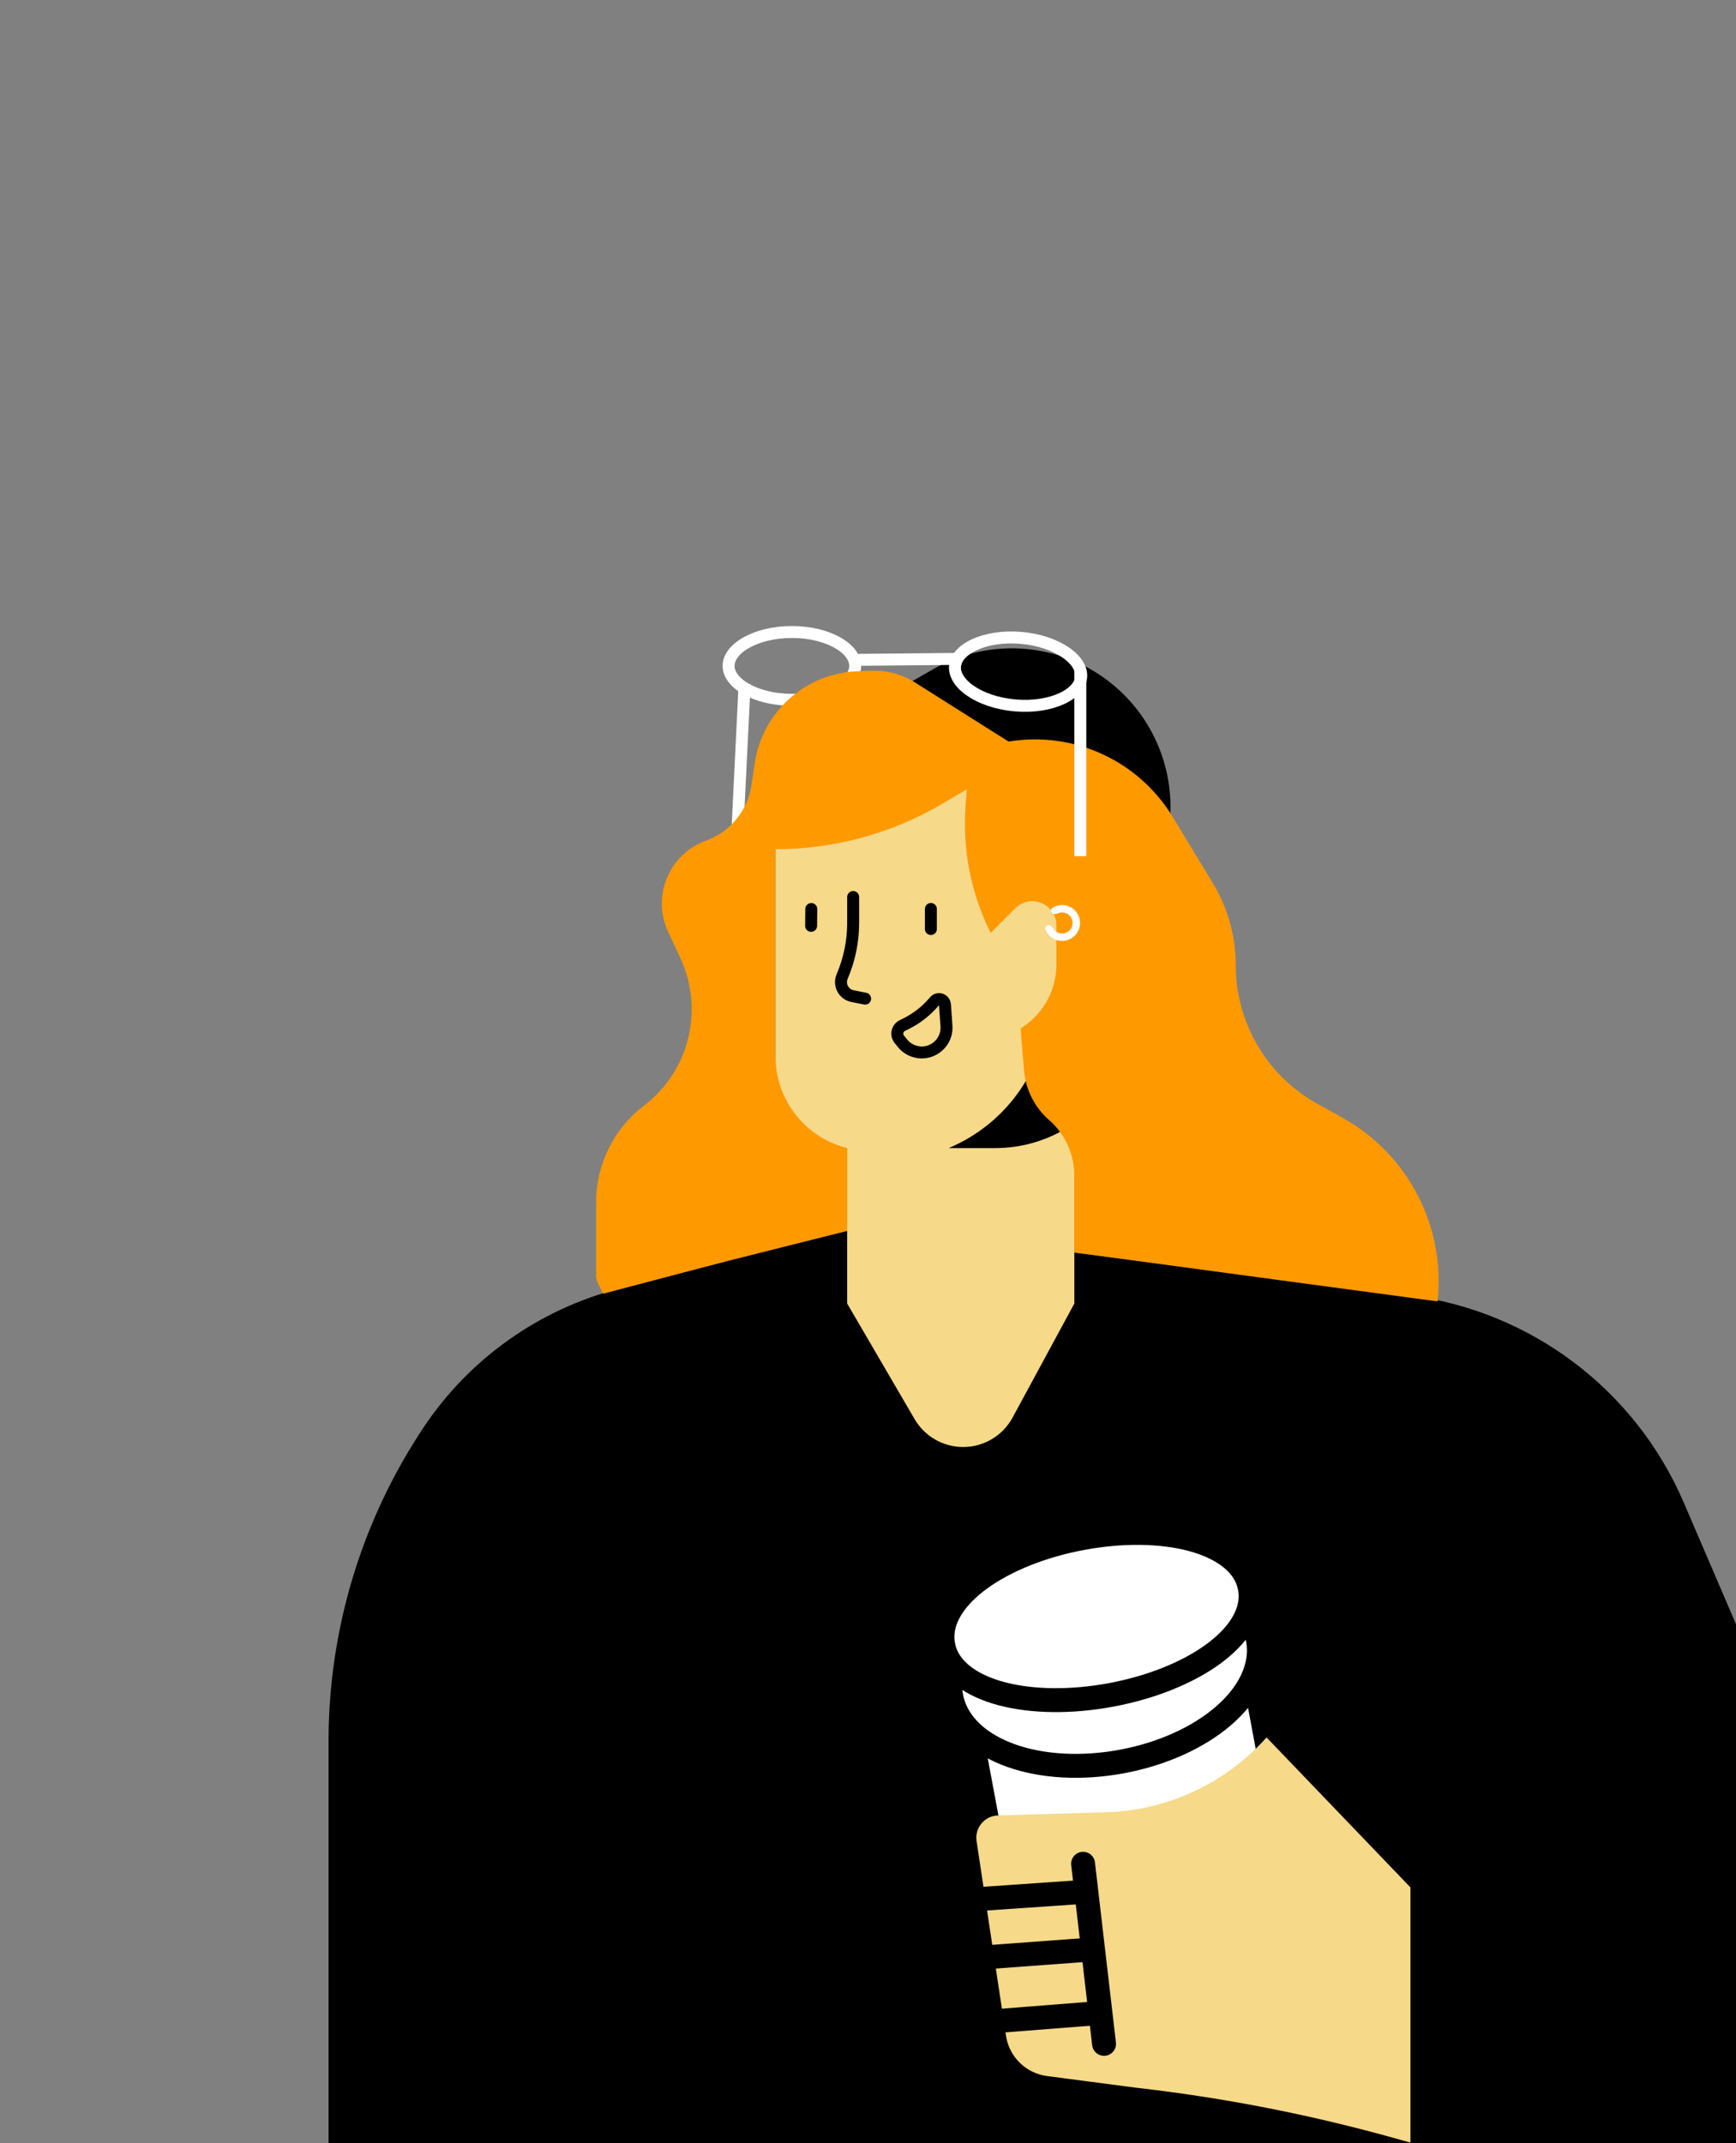 <svg width="729" height="900" viewBox="0 0 729 900" fill="none" xmlns="http://www.w3.org/2000/svg">
<rect x="0" y="0" width="729" height="900" fill="#808080" stroke="none"/>
<g clip-path="url(#clip0)">
<path d="M359.117 279.62C359.117 282.964 356.741 286.472 351.854 289.285C347.035 292.06 340.21 293.856 332.536 293.856C324.861 293.856 318.036 292.06 313.217 289.285C308.33 286.472 305.954 282.964 305.954 279.62C305.954 276.276 308.33 272.767 313.217 269.954C318.036 267.18 324.861 265.384 332.536 265.384C340.21 265.384 347.035 267.18 351.854 269.954C356.741 272.767 359.117 276.276 359.117 279.62Z" stroke="white" stroke-width="5.021"/>
<line x1="312.683" y1="287.222" x2="308.582" y2="370.874" stroke="white" stroke-width="5.021"/>
<path d="M391.837 281.023L357.315 300.76L487.662 392.619L491.335 343.865C492.96 322.298 484.015 301.284 467.343 287.506C445.975 269.846 415.903 267.264 391.837 281.023Z" fill="black"/>
<path d="M591.665 543.916L426.546 522.863V539.911L424.463 583.66C424.142 590.396 416.856 594.45 410.963 591.17C407.925 589.48 404.189 589.67 401.338 591.66L399.208 593.148C392.797 597.625 383.925 595.604 380.085 588.794L356.178 546.403L367.776 513.609L260.231 541.064C226.508 549.673 197.165 570.461 177.859 599.42C151.846 638.44 137.965 684.286 137.965 731.182V995.239H816.64C822.807 937.972 814.102 880.082 791.364 827.161L707.025 630.869C686.676 583.507 642.8 550.435 591.665 543.916Z" fill="black"/>
<path d="M451.149 331.484H325.632V449.934C325.632 457.726 328.46 465.254 333.592 471.118L334.939 472.658C340.192 478.661 347.78 482.104 355.756 482.104V547.373L384.07 595.911C388.3 603.162 396.063 607.621 404.457 607.621C413.119 607.621 421.084 602.876 425.21 595.26L451.149 547.373V331.484Z" fill="#F6D989"/>
<path d="M358.267 376.67V387.54C358.267 395.275 356.696 402.929 353.649 410.038V410.038C352.148 413.541 354.25 417.538 357.988 418.286L363.288 419.346" stroke="black" stroke-width="5.021" stroke-linecap="round" stroke-linejoin="round"/>
<path d="M378.898 430.664L380.561 429.832C385.119 427.553 389.156 424.355 392.419 420.44C393.853 418.72 396.652 419.622 396.811 421.856L397.449 430.789C397.88 436.814 393.108 441.938 387.068 441.938C383.906 441.938 380.916 440.501 378.941 438.032L377.637 436.403C376.135 434.525 376.747 431.739 378.898 430.664Z" stroke="black" stroke-width="5.021"/>
<line x1="390.901" y1="381.69" x2="390.901" y2="390.108" stroke="black" stroke-width="5.021" stroke-linecap="round" stroke-linejoin="round"/>
<line x1="340.674" y1="381.711" x2="340.615" y2="388.775" stroke="black" stroke-width="5.021" stroke-linecap="round" stroke-linejoin="round"/>
<path d="M398.432 482.104L400.657 481.077C419.839 472.223 433.847 454.993 438.597 434.407L471.232 446.959C462.094 468.28 441.13 482.104 417.933 482.104H398.432Z" fill="black"/>
<path d="M250.322 504.825V535.705C250.322 536.774 250.573 537.829 251.054 538.784L253.297 543.24L306.163 529.305L355.756 516.897V482.104C338.052 477.678 325.632 461.771 325.632 443.522V356.587C350.287 356.587 374.493 349.996 395.744 337.495L405.963 331.484L405.452 338.633C404.143 356.959 407.788 375.299 416.005 391.732L426.35 381.386C429.211 378.525 433.503 377.644 437.26 379.147C441.1 380.683 443.618 384.403 443.618 388.539V404.986C443.618 415.526 438.351 425.367 429.582 431.214L428.556 431.897L430.022 449.487C430.692 457.527 434.461 464.991 440.532 470.304C447.279 476.207 451.149 484.736 451.149 493.702V525.938L603.679 546.487C607.086 515.076 591.345 484.68 563.726 469.336L553.151 463.462C532.029 451.727 518.928 429.463 518.928 405.3C518.928 393.14 515.596 381.213 509.294 370.814L492.465 343.046C478.127 319.389 450.822 306.853 423.536 311.401L384.234 286.579C378.766 283.125 372.38 281.408 365.917 281.652L360.019 281.875C338.229 282.699 320.121 298.934 316.931 320.505L315.58 329.642C314.035 340.093 307.001 348.91 297.155 352.739L295.8 353.266C280.694 359.141 273.702 376.563 280.556 391.251L285.683 402.236C295.814 423.946 289.449 449.783 270.392 464.302C257.745 473.938 250.322 488.926 250.322 504.825Z" fill="#FF9900"/>
<path d="M441.785 383.356C441.176 382.749 441.168 381.747 441.887 381.276C442.855 380.641 443.962 380.234 445.125 380.096C446.807 379.896 448.507 380.268 449.951 381.153C451.395 382.038 452.499 383.383 453.083 384.973C453.668 386.562 453.701 388.302 453.175 389.912C452.649 391.522 451.596 392.908 450.186 393.845C448.775 394.783 447.09 395.218 445.402 395.08C443.714 394.942 442.122 394.239 440.883 393.085C440.026 392.286 439.372 391.305 438.966 390.221C438.663 389.416 439.261 388.612 440.111 388.482V388.482C440.96 388.351 441.733 388.958 442.149 389.711C442.373 390.116 442.661 390.487 443.005 390.807C443.732 391.484 444.666 391.896 445.656 391.977C446.646 392.058 447.635 391.803 448.462 391.253C449.289 390.703 449.907 389.89 450.216 388.946C450.524 388.001 450.505 386.98 450.162 386.048C449.819 385.116 449.171 384.326 448.324 383.807C447.477 383.288 446.48 383.07 445.493 383.187C445.027 383.243 444.576 383.372 444.156 383.567C443.376 383.929 442.394 383.963 441.785 383.356V383.356Z" fill="white"/>
<rect x="405.581" y="689.062" width="111.337" height="121.158" transform="rotate(-10.581 405.581 689.062)" fill="white"/>
<path d="M531.865 729.573L592.296 792.555V899.711L585.021 897.686C549.639 887.837 513.533 880.806 477.04 876.659L439.698 871.769C430.822 870.607 423.787 863.71 422.449 854.858L410.089 773.095C409.25 767.542 413.455 762.504 419.069 762.338L464.467 760.998C490.298 760.235 514.675 748.869 531.865 729.573Z" fill="#F6D989"/>
<line x1="454.815" y1="782.632" x2="463.621" y2="858.244" stroke="black" stroke-width="10.041" stroke-linecap="round" stroke-linejoin="round"/>
<line x1="413.175" y1="797.308" x2="453.86" y2="794.513" stroke="black" stroke-width="10.041" stroke-linecap="round" stroke-linejoin="round"/>
<line x1="416.289" y1="821.737" x2="455.024" y2="818.88" stroke="black" stroke-width="10.041" stroke-linecap="round" stroke-linejoin="round"/>
<line x1="421.041" y1="848.486" x2="459.632" y2="845.463" stroke="black" stroke-width="10.041" stroke-linecap="round" stroke-linejoin="round"/>
<path d="M471.174 739.665C488.299 736.466 503.295 729.516 513.671 720.606C523.933 711.793 530.442 700.291 528.199 688.284C525.956 676.277 515.733 667.901 502.982 663.387C490.09 658.824 473.595 657.756 456.471 660.955C439.346 664.154 424.349 671.105 413.974 680.014C403.712 688.827 397.203 700.329 399.446 712.336C401.689 724.343 411.911 732.719 424.662 737.233C437.555 741.796 454.049 742.864 471.174 739.665Z" fill="white" stroke="black" stroke-width="10.041"/>
<path d="M466.613 711.704C483.587 708.533 498.593 702.391 509.127 694.801C519.308 687.466 526.853 677.539 524.844 666.783C522.835 656.026 512.214 649.493 500.072 646.328C487.508 643.052 471.297 642.742 454.323 645.913C437.349 649.084 422.343 655.226 411.808 662.816C401.628 670.151 394.082 680.078 396.092 690.834C398.101 701.591 408.721 708.124 420.863 711.289C433.428 714.564 449.639 714.875 466.613 711.704Z" fill="white" stroke="black" stroke-width="10.041"/>
<path d="M454.011 284.29C453.727 287.622 451.061 290.916 445.953 293.303C440.915 295.658 433.962 296.868 426.316 296.216C418.669 295.563 412.021 293.194 407.455 290.02C402.825 286.802 400.756 283.104 401.04 279.772C401.324 276.441 403.989 273.147 409.098 270.759C414.135 268.404 421.088 267.195 428.735 267.847C436.382 268.499 443.029 270.868 447.596 274.042C452.226 277.26 454.295 280.958 454.011 284.29Z" stroke="white" stroke-width="5.021"/>
<line x1="357.292" y1="277.109" x2="403.66" y2="276.67" stroke="white" stroke-width="5.021"/>
<line x1="453.66" y1="281.277" x2="453.66" y2="359.516" stroke="white" stroke-width="5.021"/>
</g>
<defs>
<clipPath id="clip0">
<rect width="729" height="900" fill="white"/>
</clipPath>
</defs>
</svg>
